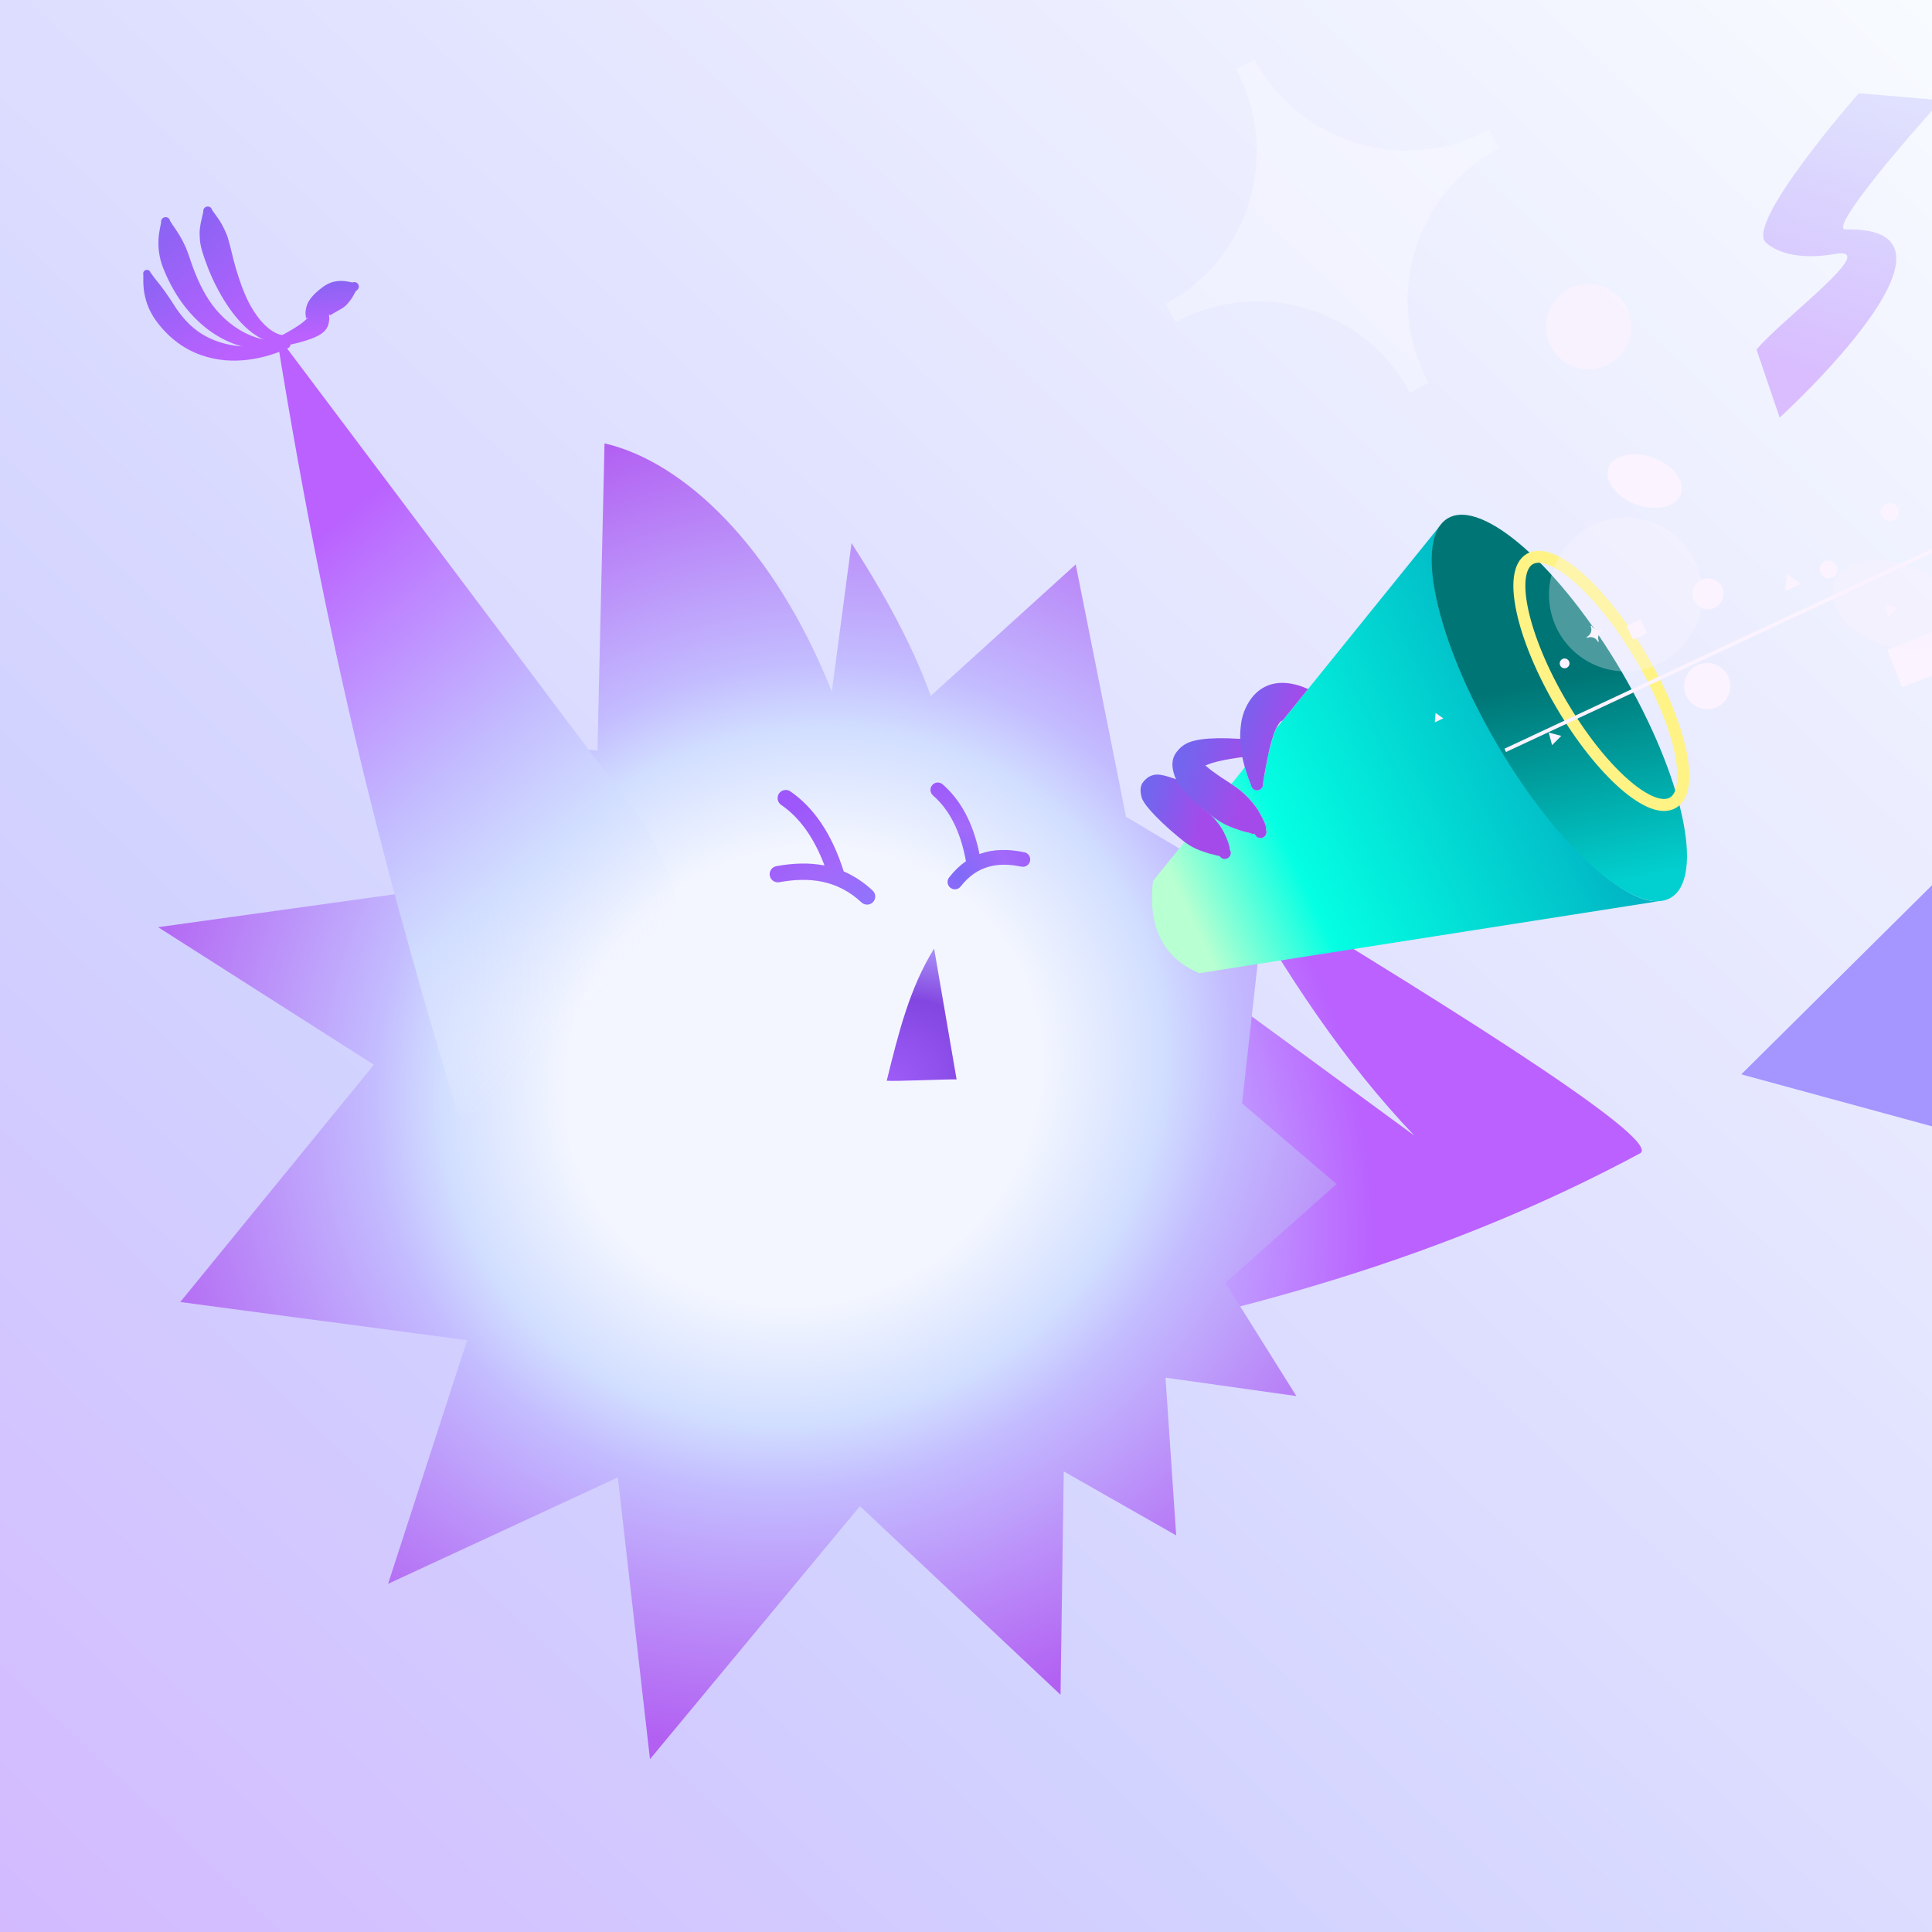 <svg width="124" height="124" viewBox="0 0 124 124" fill="none" xmlns="http://www.w3.org/2000/svg">
<rect x="0" y="0" width="124" height="124" fill="#333333" stroke="none"/>
<g clip-path="url(#clip0_3170_296276)">
<rect width="124" height="124" fill="url(#paint0_linear_3170_296276)"/>
<path fill-rule="evenodd" clip-rule="evenodd" d="M73.554 60.261L90.777 72.886C86.364 68.267 82.491 62.523 78.949 56.088C95.581 66.118 106.686 73.301 105.25 74.03C94.987 79.551 83.753 83.178 71.917 85.634" fill="url(#paint1_radial_3170_296276)"/>
<path fill-rule="evenodd" clip-rule="evenodd" d="M38.8 28.457C43.861 29.619 49.672 35.057 53.388 44.384L54.653 34.86C57.349 39.034 58.805 42.085 59.738 44.662L69.041 36.227L72.268 52.419L81.176 57.739L79.718 70.819L85.781 75.997L78.648 82.333L83.205 89.603L74.805 88.421L75.49 98.544L68.273 94.438L68.067 108.772L55.193 96.668L41.717 112.907L39.654 94.823L24.908 101.653L29.982 86.018L11.569 83.566L23.997 68.338L10.149 59.509L28.09 57.013L25.057 46.85L38.346 48.178L38.8 28.457Z" fill="url(#paint2_radial_3170_296276)"/>
<path fill-rule="evenodd" clip-rule="evenodd" d="M59.953 60.879C58.383 63.427 57.682 66.238 56.912 69.364C57.357 69.417 60.972 69.251 61.397 69.28L59.953 60.879Z" fill="url(#paint3_radial_3170_296276)"/>
<path fill-rule="evenodd" clip-rule="evenodd" d="M54.154 55.93C54.795 56.206 55.415 56.605 56.007 57.156C56.219 57.351 56.232 57.684 56.036 57.895C55.838 58.105 55.508 58.118 55.296 57.922C53.724 56.46 51.916 56.274 50.014 56.623C49.731 56.673 49.458 56.485 49.408 56.202C49.355 55.919 49.543 55.646 49.825 55.593C50.89 55.398 51.925 55.355 52.918 55.55C52.246 53.759 51.318 52.47 50.135 51.657C49.898 51.494 49.836 51.166 49.999 50.928C50.164 50.69 50.49 50.632 50.728 50.794C52.222 51.822 53.385 53.505 54.154 55.93Z" fill="url(#paint4_linear_3170_296276)"/>
<path fill-rule="evenodd" clip-rule="evenodd" d="M62.867 54.817C63.752 54.485 64.722 54.489 65.746 54.7C66 54.752 66.163 55.004 66.112 55.258C66.058 55.513 65.808 55.675 65.554 55.623C64.072 55.314 62.72 55.53 61.659 56.896C61.5 57.102 61.205 57.139 60.999 56.98C60.793 56.819 60.757 56.524 60.915 56.318C61.252 55.883 61.614 55.539 61.997 55.275C61.636 53.284 60.898 51.941 59.88 51.052C59.685 50.879 59.664 50.581 59.837 50.384C60.008 50.19 60.305 50.169 60.502 50.342C61.603 51.305 62.44 52.724 62.867 54.817Z" fill="url(#paint5_radial_3170_296276)"/>
<path fill-rule="evenodd" clip-rule="evenodd" d="M29.281 71.182C25.353 57.977 21.433 44.389 17.737 21.449L41.342 52.856C51.562 71.554 33.807 80.399 29.281 71.182Z" fill="url(#paint6_radial_3170_296276)"/>
<path fill-rule="evenodd" clip-rule="evenodd" d="M79.896 49.246L79.031 50.317C79.158 50.4 79.283 50.486 79.404 50.576C79.588 50.71 79.759 50.855 79.917 51.007C80.161 51.243 80.365 51.473 80.545 51.712C80.647 51.848 80.729 51.955 80.801 52.089C81.101 52.638 81.282 52.966 81.26 53.268C81.335 53.465 81.237 53.687 81.037 53.763C80.84 53.837 80.617 53.737 80.542 53.539C80.493 53.495 80.418 53.542 80.33 53.502C80.159 53.423 79.971 53.421 79.711 53.331C79.454 53.241 79.191 53.164 78.893 53.035C78.714 52.958 78.539 52.875 78.364 52.77C78.078 52.596 77.797 52.392 77.526 52.179L74.003 56.539C73.651 59.604 74.729 61.503 76.966 62.462L106.454 57.842C101.406 58.168 89.351 39.605 92.441 33.718L81.884 46.786C81.825 46.909 81.729 47.182 81.729 47.182L81.397 48.432L81.059 50.282C81.092 50.492 80.947 50.691 80.739 50.724C80.529 50.757 80.332 50.611 80.3 50.403C80.3 50.403 80.098 49.947 79.896 49.246Z" fill="url(#paint7_linear_3170_296276)"/>
<path d="M107.237 57.617C109.44 56.322 108.023 49.821 104.071 43.096C100.12 36.371 95.131 31.968 92.928 33.263C90.725 34.557 92.142 41.058 96.094 47.783C100.045 54.509 105.034 58.911 107.237 57.617Z" fill="url(#paint8_linear_3170_296276)"/>
<path fill-rule="evenodd" clip-rule="evenodd" d="M18.303 21.893C18.425 21.838 18.568 21.894 18.622 22.017C18.674 22.14 18.619 22.282 18.496 22.337C18.496 22.337 17.252 22.986 15.588 23.123C14.636 23.201 13.56 23.094 12.503 22.632C11.748 22.301 11.007 21.783 10.346 21.003C10.111 20.727 9.877 20.422 9.69 20.063C9.575 19.848 9.477 19.616 9.399 19.366C9.351 19.207 9.309 19.05 9.276 18.88C9.255 18.755 9.231 18.64 9.222 18.509C9.195 18.214 9.194 17.952 9.2 17.633C9.16 17.505 9.231 17.371 9.36 17.331C9.486 17.291 9.623 17.364 9.662 17.491C9.902 17.847 10.141 18.109 10.37 18.416C10.461 18.539 10.547 18.651 10.63 18.772C10.755 18.956 10.879 19.126 10.991 19.3C11.171 19.574 11.331 19.838 11.508 20.071C11.992 20.712 12.512 21.183 13.071 21.506C15.483 22.903 18.303 21.893 18.303 21.893Z" fill="url(#paint9_linear_3170_296276)"/>
<path fill-rule="evenodd" clip-rule="evenodd" d="M17.25 21.839C17.41 21.83 17.546 21.953 17.555 22.113C17.563 22.271 17.442 22.406 17.282 22.415C17.282 22.415 14.446 22.811 11.999 19.842C11.523 19.265 11.069 18.554 10.675 17.678C10.536 17.365 10.392 17.034 10.3 16.672C10.243 16.445 10.203 16.214 10.183 15.968C10.169 15.806 10.162 15.656 10.169 15.486C10.174 15.32 10.182 15.174 10.207 15.002C10.242 14.745 10.288 14.544 10.344 14.276C10.317 14.12 10.421 13.968 10.576 13.942C10.734 13.913 10.884 14.016 10.913 14.174C11.115 14.508 11.303 14.744 11.492 15.056C11.582 15.206 11.658 15.339 11.735 15.49C11.809 15.639 11.879 15.778 11.942 15.925C11.994 16.051 12.041 16.173 12.085 16.295C12.19 16.599 12.282 16.89 12.385 17.163C12.802 18.295 13.278 19.155 13.811 19.805C15.406 21.743 17.25 21.839 17.25 21.839Z" fill="url(#paint10_linear_3170_296276)"/>
<path fill-rule="evenodd" clip-rule="evenodd" d="M17.981 21.479C18.141 21.48 18.269 21.613 18.267 21.771C18.265 21.931 18.135 22.058 17.975 22.057C17.975 22.057 15.971 22.271 14.002 18.608C13.697 18.043 13.396 17.382 13.13 16.597C13.036 16.317 12.933 16.023 12.874 15.705C12.836 15.505 12.819 15.302 12.815 15.086C12.81 14.943 12.811 14.812 12.829 14.666C12.875 14.287 12.959 13.996 13.049 13.593C13.02 13.438 13.126 13.286 13.282 13.259C13.439 13.23 13.589 13.334 13.618 13.492C13.765 13.701 13.881 13.839 14.017 14.044C14.102 14.174 14.171 14.28 14.243 14.411C14.347 14.605 14.436 14.782 14.516 14.974C14.569 15.1 14.617 15.227 14.651 15.354C14.841 16.014 14.96 16.621 15.119 17.157C15.444 18.258 15.765 19.086 16.126 19.705C17.063 21.322 17.981 21.479 17.981 21.479Z" fill="url(#paint11_linear_3170_296276)"/>
<path fill-rule="evenodd" clip-rule="evenodd" d="M21.189 20.231C21.184 20.215 21.173 20.191 21.165 20.189C21.069 20.174 21.15 20.371 21.138 20.458C21.101 20.768 21.077 21.119 20.606 21.433C20.242 21.674 19.52 21.969 17.894 22.268C17.744 22.317 17.579 22.238 17.528 22.086C17.477 21.935 17.556 21.771 17.708 21.72C18.906 21.106 19.445 20.726 19.702 20.447C19.723 20.427 19.753 20.392 19.735 20.379C19.694 20.355 19.663 20.46 19.663 20.46C19.663 20.46 19.645 20.429 19.64 20.411C19.626 20.335 19.617 20.257 19.61 20.175C19.594 20.03 19.622 19.883 19.662 19.715C19.729 19.42 19.929 19.053 20.513 18.582C20.661 18.463 20.837 18.319 21.074 18.207C21.193 18.151 21.325 18.099 21.48 18.07C21.663 18.038 21.816 18.02 22.031 18.034C22.258 18.048 22.371 18.083 22.625 18.13C22.77 18.064 22.942 18.131 23.007 18.275C23.07 18.421 23.006 18.591 22.86 18.657C22.7 18.908 22.659 19.047 22.505 19.248C22.365 19.43 22.256 19.567 22.11 19.684C21.935 19.823 21.757 19.898 21.621 19.982C21.467 20.077 21.342 20.133 21.258 20.204C21.24 20.218 21.205 20.225 21.189 20.231ZM21.189 20.231C21.191 20.241 21.19 20.248 21.184 20.243C21.177 20.238 21.182 20.235 21.189 20.231Z" fill="url(#paint12_linear_3170_296276)"/>
<path fill-rule="evenodd" clip-rule="evenodd" d="M77.137 51.853C77.229 51.918 77.318 51.988 77.407 52.058C77.631 52.234 77.839 52.424 78.012 52.631C78.252 52.915 78.431 53.171 78.567 53.453C78.803 53.94 78.908 54.232 78.934 54.54C79.047 54.717 78.993 54.955 78.816 55.068C78.636 55.182 78.399 55.13 78.285 54.951C78.209 54.914 78.148 54.932 78.047 54.894C77.867 54.829 77.705 54.825 77.469 54.738C77.237 54.657 77.016 54.591 76.753 54.47C76.602 54.4 76.455 54.327 76.311 54.233C76.048 54.063 75.799 53.858 75.554 53.654C74.857 53.075 74.226 52.469 73.838 52.023C73.533 51.677 73.332 51.389 73.275 51.182C73.151 50.739 73.187 50.395 73.403 50.153C73.569 49.968 73.864 49.642 74.481 49.729C75.044 49.81 76.312 50.268 78.688 51.449C78.888 51.52 78.993 51.739 78.922 51.939C78.85 52.138 78.629 52.243 78.43 52.171C77.973 52.067 77.54 51.956 77.137 51.853Z" fill="url(#paint13_linear_3170_296276)"/>
<path fill-rule="evenodd" clip-rule="evenodd" d="M77.526 52.179C77.395 52.077 77.266 51.973 77.143 51.87C76.267 51.15 75.585 50.378 75.38 49.771C75.187 49.202 75.185 48.695 75.51 48.273C75.697 48.029 75.965 47.754 76.442 47.6C77.215 47.352 78.685 47.267 81.237 47.585L80.49 48.511C78.93 48.663 77.943 48.876 77.358 49.132C77.394 49.156 77.431 49.181 77.457 49.206C77.65 49.386 77.901 49.557 78.17 49.749C78.438 49.941 78.737 50.121 79.031 50.317C79.157 50.4 79.282 50.486 79.403 50.576C79.587 50.711 79.758 50.855 79.916 51.007C80.161 51.244 80.364 51.474 80.544 51.713C80.647 51.848 80.728 51.956 80.8 52.089C81.1 52.638 81.282 52.966 81.26 53.268C81.334 53.465 81.236 53.687 81.036 53.763C80.839 53.837 80.616 53.737 80.542 53.539C80.493 53.495 80.418 53.543 80.329 53.503C80.158 53.423 79.97 53.421 79.711 53.332C79.454 53.241 79.191 53.164 78.892 53.035C78.714 52.958 78.538 52.875 78.363 52.77C78.077 52.596 77.796 52.392 77.526 52.179Z" fill="url(#paint14_linear_3170_296276)"/>
<path fill-rule="evenodd" clip-rule="evenodd" d="M81.398 48.432C81.186 49.46 81.059 50.282 81.059 50.282C81.092 50.492 80.947 50.691 80.74 50.723C80.529 50.757 80.333 50.611 80.3 50.403C80.3 50.403 80.098 49.947 79.896 49.246C79.869 49.145 79.839 49.037 79.81 48.925C79.726 48.602 79.67 48.259 79.63 47.888C79.575 47.419 79.592 46.946 79.649 46.492C79.724 45.893 79.943 45.357 80.236 44.931C80.823 44.077 81.786 43.585 83.193 43.95C83.428 44.011 83.679 44.1 83.952 44.226L82.319 46.247C82.252 46.264 82.198 46.298 82.151 46.356C82.049 46.482 81.962 46.624 81.885 46.786C81.825 46.909 81.774 47.04 81.73 47.182C81.682 47.33 81.638 47.48 81.595 47.632C81.521 47.896 81.454 48.163 81.398 48.426L81.398 48.432Z" fill="url(#paint15_linear_3170_296276)"/>
<path d="M107.373 51.52C108.787 50.689 107.877 46.514 105.339 42.195C102.802 37.876 99.598 35.048 98.183 35.88C96.768 36.711 97.678 40.886 100.216 45.205C102.754 49.524 105.958 52.352 107.373 51.52Z" stroke="#FFF386" stroke-width="0.769" stroke-miterlimit="24"/>
<g style="mix-blend-mode:overlay">
<path d="M96.661 48.265L130.363 32.512L130.263 32.299L96.561 48.052L96.661 48.265Z" fill="#FBF3FF"/>
<path d="M102.621 41.169L102.564 41.197C102.441 40.934 102.127 40.819 101.861 40.941L101.833 40.884C102.097 40.761 102.212 40.447 102.089 40.181L102.146 40.153C102.269 40.416 102.583 40.531 102.849 40.409L102.877 40.466C102.614 40.589 102.499 40.903 102.621 41.169Z" fill="#FBF3FF"/>
<path d="M114.68 36.845L115.586 37.478L114.585 37.949L114.68 36.845Z" fill="#FBF3FF"/>
<path d="M120.966 38.795L121.776 39.013L121.182 39.604L120.966 38.795Z" fill="#FBF3FF"/>
<path d="M92.14 45.761L92.634 46.106L92.087 46.363L92.14 45.761Z" fill="#FBF3FF"/>
<path d="M99.4 47.015L100.207 47.233L99.615 47.825L99.4 47.015Z" fill="#FBF3FF"/>
<path d="M127.668 39.134L121.128 41.706L122.074 44.112L128.614 41.54L127.668 39.134Z" fill="#FBF3FF"/>
<path d="M105.286 39.751L104.396 40.166L104.812 41.056L105.702 40.64L105.286 39.751Z" fill="#FBF3FF"/>
<path d="M121.041 32.335C120.748 32.472 120.622 32.82 120.758 33.113C120.895 33.406 121.244 33.532 121.537 33.395C121.829 33.258 121.956 32.91 121.819 32.617C121.682 32.324 121.334 32.198 121.041 32.335Z" fill="#FBF3FF"/>
<path d="M109.205 37.212C108.709 37.444 108.494 38.035 108.726 38.532C108.959 39.029 109.55 39.243 110.046 39.011C110.543 38.779 110.758 38.188 110.525 37.691C110.293 37.194 109.702 36.98 109.205 37.212Z" fill="#FBF3FF"/>
<path d="M108.944 42.692C108.203 43.039 107.882 43.921 108.229 44.663C108.576 45.405 109.458 45.725 110.2 45.378C110.942 45.031 111.262 44.149 110.915 43.407C110.568 42.666 109.686 42.345 108.944 42.692Z" fill="#FBF3FF"/>
<path d="M100.287 42.293C100.13 42.367 100.062 42.554 100.135 42.712C100.209 42.869 100.396 42.937 100.553 42.863C100.711 42.79 100.779 42.602 100.705 42.445C100.632 42.288 100.444 42.22 100.287 42.293Z" fill="#FBF3FF"/>
<path d="M117.118 36.023C116.829 36.158 116.704 36.501 116.839 36.79C116.974 37.079 117.318 37.203 117.607 37.068C117.895 36.933 118.02 36.59 117.885 36.301C117.75 36.012 117.407 35.888 117.118 36.023Z" fill="#FBF3FF"/>
<path opacity="0.5" d="M122.493 36.325C120.361 35.55 118.226 36.041 117.728 37.42C117.227 38.799 118.55 40.544 120.682 41.316C122.814 42.091 124.949 41.6 125.45 40.222C125.951 38.843 124.628 37.097 122.495 36.325L122.493 36.325Z" fill="#FBF3FF"/>
<path opacity="0.3" d="M108.581 40.664C109.97 38.319 109.2 35.293 106.86 33.91C104.52 32.524 101.498 33.306 100.109 35.651C98.719 37.999 99.49 41.023 101.83 42.406C104.17 43.791 107.192 43.01 108.581 40.664Z" fill="#FBF3FF"/>
<g style="mix-blend-mode:overlay">
<path fill-rule="evenodd" clip-rule="evenodd" d="M124.6 6.435L119.301 5.985C119.301 5.985 111.992 14.292 113.33 15.56C113.88 16.081 115.255 16.739 117.773 16.298C120.79 15.77 114.346 20.478 112.738 22.439L114.224 26.801C114.586 26.471 127.609 14.505 118.449 14.727C117.507 14.75 120.961 10.47 124.6 6.435Z" fill="url(#paint16_linear_3170_296276)"/>
</g>
</g>
<path d="M106.104 29.372C104.82 28.907 103.537 29.202 103.235 30.029C102.933 30.86 103.731 31.909 105.014 32.374C106.298 32.84 107.583 32.545 107.883 31.717C108.185 30.886 107.387 29.837 106.104 29.372Z" fill="#FBF3FF"/>
<path opacity="0.75" d="M102.865 23.553C104.294 23.056 105.05 21.496 104.553 20.067C104.056 18.637 102.496 17.882 101.067 18.379C99.637 18.875 98.882 20.435 99.378 21.865C99.875 23.294 101.435 24.05 102.865 23.553Z" fill="#FBF3FF"/>
<path opacity="0.3" d="M75.443 20.678L74.814 19.497C80.229 16.592 82.239 9.858 79.333 4.442L80.514 3.814C83.419 9.229 90.154 11.239 95.569 8.333L96.197 9.514C90.782 12.419 88.772 19.154 91.678 24.569L90.498 25.197C87.592 19.782 80.858 17.772 75.443 20.678Z" fill="white"/>
<g style="mix-blend-mode:overlay">
<path d="M132.805 48.085L111.76 68.954L140.356 76.745L132.805 48.085Z" fill="#A495FF"/>
</g>
</g>
<defs>
<linearGradient id="paint0_linear_3170_296276" x1="-39.193" y1="171.606" x2="124" y2="-3.89838e-06" gradientUnits="userSpaceOnUse">
<stop stop-color="#D59FFF"/>
<stop offset="0.49" stop-color="#D2D2FF"/>
<stop offset="1" stop-color="#F8FBFF"/>
</linearGradient>
<radialGradient id="paint1_radial_3170_296276" cx="0" cy="0" r="1" gradientUnits="userSpaceOnUse" gradientTransform="translate(55.461 71.88) rotate(-29.925) scale(44.422 56.147)">
<stop offset="0.259" stop-color="#F3F6FF"/>
<stop offset="0.322" stop-color="#D1DEFF"/>
<stop offset="0.398" stop-color="#C3BCFF"/>
<stop offset="0.687" stop-color="#BA61FF"/>
</radialGradient>
<radialGradient id="paint2_radial_3170_296276" cx="0" cy="0" r="1" gradientUnits="userSpaceOnUse" gradientTransform="translate(51.537 69.093) rotate(-26.902) scale(66.047 61.71)">
<stop offset="0.235" stop-color="#F3F6FF"/>
<stop offset="0.357" stop-color="#D1DEFF"/>
<stop offset="0.425" stop-color="#C3BCFF"/>
<stop offset="0.687" stop-color="#B25FF2"/>
</radialGradient>
<radialGradient id="paint3_radial_3170_296276" cx="0" cy="0" r="1" gradientUnits="userSpaceOnUse" gradientTransform="translate(55.602 70.742) rotate(-36.117) scale(13.236 9.39)">
<stop stop-color="#A663FF"/>
<stop offset="0.608" stop-color="#8346E1"/>
<stop offset="1" stop-color="#B5A8FC"/>
</radialGradient>
<linearGradient id="paint4_linear_3170_296276" x1="56.439" y1="58.521" x2="51.749" y2="51.376" gradientUnits="userSpaceOnUse">
<stop stop-color="#8B76FF"/>
<stop offset="0.46" stop-color="#A269FA"/>
<stop offset="1" stop-color="#9D57FA"/>
</linearGradient>
<radialGradient id="paint5_radial_3170_296276" cx="0" cy="0" r="1" gradientUnits="userSpaceOnUse" gradientTransform="translate(61.526 56.164) rotate(14.904) scale(6.573 6.698)">
<stop stop-color="#806AF8"/>
<stop offset="0.46" stop-color="#A269FA"/>
<stop offset="1" stop-color="#9D57FA"/>
</radialGradient>
<radialGradient id="paint6_radial_3170_296276" cx="0" cy="0" r="1" gradientUnits="userSpaceOnUse" gradientTransform="translate(52.84 68.707) rotate(-129.178) scale(68.941 246.247)">
<stop offset="0.184" stop-color="#F3F6FF" stop-opacity="0"/>
<stop offset="0.32" stop-color="#D1DEFF"/>
<stop offset="0.435" stop-color="#C3BCFF"/>
<stop offset="0.687" stop-color="#BA61FF"/>
</radialGradient>
<linearGradient id="paint7_linear_3170_296276" x1="75.212" y1="56.352" x2="104.842" y2="42.302" gradientUnits="userSpaceOnUse">
<stop stop-color="#B8FFD1"/>
<stop offset="0.23" stop-color="#04FFE3"/>
<stop offset="1" stop-color="#009CBA"/>
</linearGradient>
<linearGradient id="paint8_linear_3170_296276" x1="100.977" y1="43.361" x2="103.638" y2="56.747" gradientUnits="userSpaceOnUse">
<stop stop-color="#007575"/>
<stop offset="1" stop-color="#02D0D0"/>
</linearGradient>
<linearGradient id="paint9_linear_3170_296276" x1="10.578" y1="13.28" x2="15.922" y2="23.674" gradientUnits="userSpaceOnUse">
<stop stop-color="#7365EE"/>
<stop offset="0.878" stop-color="#BA61FF"/>
</linearGradient>
<linearGradient id="paint10_linear_3170_296276" x1="10.221" y1="8.938" x2="19.517" y2="20.497" gradientUnits="userSpaceOnUse">
<stop stop-color="#7365EE"/>
<stop offset="0.878" stop-color="#BA61FF"/>
</linearGradient>
<linearGradient id="paint11_linear_3170_296276" x1="12.284" y1="8.507" x2="22.2" y2="17.271" gradientUnits="userSpaceOnUse">
<stop stop-color="#7365EE"/>
<stop offset="0.878" stop-color="#BA61FF"/>
</linearGradient>
<linearGradient id="paint12_linear_3170_296276" x1="20.548" y1="16.629" x2="21.132" y2="21.908" gradientUnits="userSpaceOnUse">
<stop stop-color="#7365EE"/>
<stop offset="0.878" stop-color="#BA61FF"/>
</linearGradient>
<linearGradient id="paint13_linear_3170_296276" x1="73.497" y1="52.242" x2="77.631" y2="53.223" gradientUnits="userSpaceOnUse">
<stop stop-color="#7365EE"/>
<stop offset="0.878" stop-color="#A54AEA"/>
</linearGradient>
<linearGradient id="paint14_linear_3170_296276" x1="75.448" y1="50.524" x2="80.274" y2="51.919" gradientUnits="userSpaceOnUse">
<stop stop-color="#7365EE"/>
<stop offset="0.878" stop-color="#A54AEA"/>
</linearGradient>
<linearGradient id="paint15_linear_3170_296276" x1="78.833" y1="47.053" x2="82.966" y2="48.438" gradientUnits="userSpaceOnUse">
<stop stop-color="#7365EE"/>
<stop offset="0.878" stop-color="#A54AEA"/>
</linearGradient>
<linearGradient id="paint16_linear_3170_296276" x1="120.247" y1="5.968" x2="114.794" y2="23.569" gradientUnits="userSpaceOnUse">
<stop stop-color="#CACAFD" stop-opacity="0.5"/>
<stop offset="1" stop-color="#D9BDFF"/>
</linearGradient>
<clipPath id="clip0_3170_296276">
<rect width="124" height="124" fill="white"/>
</clipPath>
</defs>
</svg>
